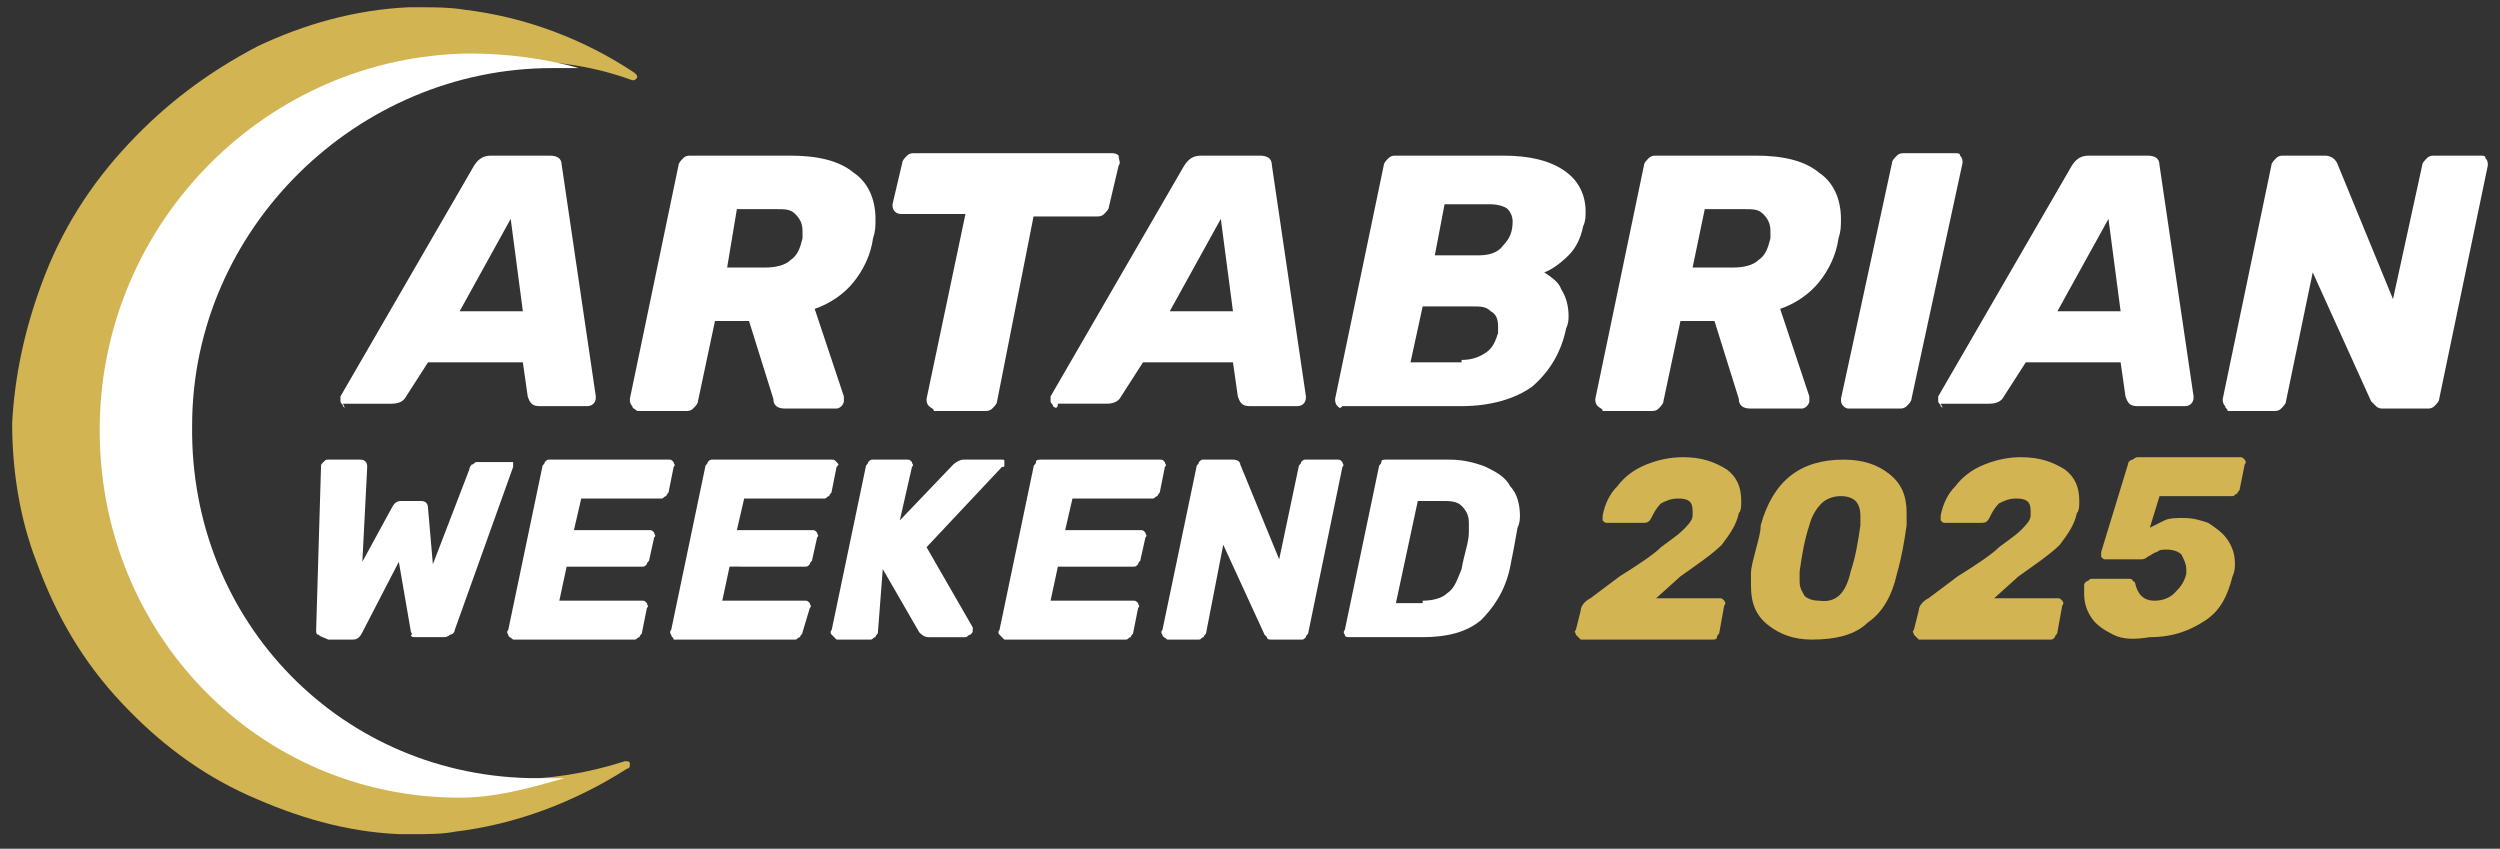 <?xml version="1.0" encoding="utf-8"?>
<!-- Generator: Adobe Illustrator 26.1.0, SVG Export Plug-In . SVG Version: 6.00 Build 0)  -->
<svg version="1.1" id="Capa_1" xmlns="http://www.w3.org/2000/svg" xmlns:xlink="http://www.w3.org/1999/xlink" x="0px" y="0px"
	 viewBox="0 0 102.8 34.9" style="enable-background:new 0 0 102.8 34.9;" xml:space="preserve">
<rect x="0" y="0" width="102.8" height="34.9" fill="#333333" stroke="none"/>
<style type="text/css">
	.st0{fill:#FFFFFF;}
	.st1{fill:#D2B452;}
</style>
<g>
	<g>
		<g>
			<g>
				<path class="st0" d="M14.1,16.7c0-0.1-0.1-0.1-0.1-0.2c0,0,0-0.1,0-0.2l5.5-9.5c0.2-0.3,0.4-0.4,0.7-0.4h2.4
					c0.3,0,0.5,0.1,0.5,0.4l1.4,9.5c0,0.1,0,0.2-0.1,0.3c-0.1,0.1-0.2,0.1-0.3,0.1h-1.9c-0.3,0-0.4-0.1-0.5-0.4l-0.2-1.4h-3.9
					l-0.9,1.4c-0.1,0.2-0.3,0.3-0.6,0.3h-2C14.2,16.8,14.2,16.8,14.1,16.7z M18.9,12.8h2.6L21,9L18.9,12.8z"/>
				<path class="st0" d="M26,16.7c-0.1-0.1-0.1-0.2-0.1-0.3l2-9.6c0-0.1,0.1-0.2,0.2-0.3c0.1-0.1,0.2-0.1,0.3-0.1h4.1
					c1.1,0,2,0.2,2.6,0.7C35.7,7.5,36,8.2,36,9c0,0.3,0,0.5-0.1,0.8c-0.1,0.7-0.4,1.3-0.8,1.8c-0.4,0.5-1,0.9-1.6,1.1l1.2,3.6
					c0,0.1,0,0.1,0,0.2c0,0.1-0.1,0.2-0.1,0.2c-0.1,0.1-0.2,0.1-0.2,0.1h-2.1c-0.3,0-0.5-0.1-0.5-0.4l-1-3.2h-1.4l-0.7,3.3
					c0,0.1-0.1,0.2-0.2,0.3c-0.1,0.1-0.2,0.1-0.3,0.1h-2C26.1,16.8,26,16.8,26,16.7z M31.5,11c0.4,0,0.8-0.1,1-0.3
					c0.3-0.2,0.4-0.5,0.5-0.9c0-0.1,0-0.2,0-0.3c0-0.3-0.1-0.5-0.3-0.7c-0.2-0.2-0.4-0.2-0.8-0.2h-1.6L29.9,11H31.5z"/>
				<path class="st0" d="M38.2,16.7c-0.1-0.1-0.1-0.2-0.1-0.3l1.6-7.6h-2.6c-0.1,0-0.2,0-0.3-0.1c-0.1-0.1-0.1-0.2-0.1-0.3l0.4-1.7
					c0-0.1,0.1-0.2,0.2-0.3c0.1-0.1,0.2-0.1,0.3-0.1h8.1c0.1,0,0.2,0,0.3,0.1C46,6.6,46.1,6.7,46,6.8l-0.4,1.7
					c0,0.1-0.1,0.2-0.2,0.3c-0.1,0.1-0.2,0.1-0.3,0.1h-2.6L41,16.5c0,0.1-0.1,0.2-0.2,0.3c-0.1,0.1-0.2,0.1-0.3,0.1h-2.1
					C38.4,16.8,38.3,16.8,38.2,16.7z"/>
				<path class="st0" d="M43.3,16.7c0-0.1-0.1-0.1-0.1-0.2c0,0,0-0.1,0-0.2l5.5-9.5c0.2-0.3,0.4-0.4,0.7-0.4h2.4
					c0.3,0,0.5,0.1,0.5,0.4l1.4,9.5c0,0.1,0,0.2-0.1,0.3c-0.1,0.1-0.2,0.1-0.3,0.1h-1.9c-0.3,0-0.4-0.1-0.5-0.4l-0.2-1.4H47
					l-0.9,1.4c-0.1,0.2-0.3,0.3-0.6,0.3h-2C43.5,16.8,43.4,16.8,43.3,16.7z M48.1,12.8h2.6L50.2,9L48.1,12.8z"/>
				<path class="st0" d="M55,16.7c-0.1-0.1-0.1-0.2-0.1-0.3l2-9.6c0-0.1,0.1-0.2,0.2-0.3c0.1-0.1,0.2-0.1,0.3-0.1h4.4
					c1.1,0,1.9,0.2,2.5,0.6c0.6,0.4,0.9,1,0.9,1.7c0,0.2,0,0.4-0.1,0.6c-0.1,0.5-0.3,0.9-0.6,1.2c-0.3,0.3-0.7,0.6-1,0.7
					c0.3,0.2,0.6,0.4,0.7,0.7c0.2,0.3,0.3,0.7,0.3,1.1c0,0.1,0,0.3-0.1,0.5c-0.2,1-0.7,1.8-1.4,2.4c-0.7,0.5-1.7,0.8-2.9,0.8h-4.9
					C55.1,16.8,55.1,16.8,55,16.7z M60.1,14.8c0.4,0,0.7-0.1,1-0.3c0.3-0.2,0.4-0.5,0.5-0.8c0-0.1,0-0.2,0-0.3
					c0-0.3-0.1-0.5-0.3-0.6c-0.2-0.2-0.4-0.2-0.8-0.2h-2l-0.5,2.3H60.1z M60.8,10.5c0.4,0,0.8-0.1,1-0.4c0.3-0.3,0.4-0.6,0.4-1
					c0-0.2-0.1-0.4-0.2-0.5c-0.1-0.1-0.4-0.2-0.7-0.2h-1.9L59,10.5H60.8z"/>
				<path class="st0" d="M65.7,16.7c-0.1-0.1-0.1-0.2-0.1-0.3l2-9.6c0-0.1,0.1-0.2,0.2-0.3c0.1-0.1,0.2-0.1,0.3-0.1h4.1
					c1.1,0,2,0.2,2.6,0.7c0.6,0.4,0.9,1.1,0.9,1.9c0,0.3,0,0.5-0.1,0.8c-0.1,0.7-0.4,1.3-0.8,1.8c-0.4,0.5-1,0.9-1.6,1.1l1.2,3.6
					c0,0.1,0,0.1,0,0.2c0,0.1-0.1,0.2-0.1,0.2c-0.1,0.1-0.2,0.1-0.2,0.1H72c-0.3,0-0.5-0.1-0.5-0.4l-1-3.2h-1.4l-0.7,3.3
					c0,0.1-0.1,0.2-0.2,0.3c-0.1,0.1-0.2,0.1-0.3,0.1h-2C65.9,16.8,65.8,16.8,65.7,16.7z M71.3,11c0.4,0,0.8-0.1,1-0.3
					c0.3-0.2,0.4-0.5,0.5-0.9c0-0.1,0-0.2,0-0.3c0-0.3-0.1-0.5-0.3-0.7c-0.2-0.2-0.4-0.2-0.8-0.2h-1.6L69.6,11H71.3z"/>
				<path class="st0" d="M75.8,16.7c-0.1-0.1-0.1-0.2-0.1-0.3l2.1-9.7c0-0.1,0.1-0.2,0.2-0.3c0.1-0.1,0.2-0.1,0.3-0.1h2.1
					c0.1,0,0.2,0,0.2,0.1c0.1,0.1,0.1,0.2,0.1,0.3l-2.1,9.7c0,0.1-0.1,0.2-0.2,0.3c-0.1,0.1-0.2,0.1-0.3,0.1h-2.1
					C76,16.8,75.9,16.8,75.8,16.7z"/>
				<path class="st0" d="M79.8,16.7c0-0.1-0.1-0.1-0.1-0.2c0,0,0-0.1,0-0.2l5.5-9.5c0.2-0.3,0.4-0.4,0.7-0.4h2.4
					c0.3,0,0.5,0.1,0.5,0.4l1.4,9.5c0,0.1,0,0.2-0.1,0.3c-0.1,0.1-0.2,0.1-0.3,0.1h-1.9c-0.3,0-0.4-0.1-0.5-0.4l-0.2-1.4h-3.9
					l-0.9,1.4c-0.1,0.2-0.3,0.3-0.6,0.3h-2C79.9,16.8,79.9,16.8,79.8,16.7z M84.6,12.8h2.6L86.7,9L84.6,12.8z"/>
				<path class="st0" d="M91.5,16.7c-0.1-0.1-0.1-0.2-0.1-0.3l2-9.6c0-0.1,0.1-0.2,0.2-0.3c0.1-0.1,0.2-0.1,0.3-0.1h1.7
					c0.2,0,0.4,0.1,0.5,0.3l2.3,5.6l1.2-5.5c0-0.1,0.1-0.2,0.2-0.3c0.1-0.1,0.2-0.1,0.3-0.1h1.9c0.1,0,0.2,0,0.2,0.1
					c0.1,0.1,0.1,0.2,0.1,0.3l-2,9.6c0,0.1-0.1,0.2-0.2,0.3c-0.1,0.1-0.2,0.1-0.3,0.1H98c-0.1,0-0.2,0-0.3-0.1
					c-0.1-0.1-0.1-0.1-0.2-0.2l-2.4-5.3l-1.1,5.3c0,0.1-0.1,0.2-0.2,0.3c-0.1,0.1-0.2,0.1-0.3,0.1h-1.9
					C91.6,16.8,91.5,16.8,91.5,16.7z"/>
			</g>
		</g>
		<g>
			<path class="st0" d="M13.1,26.1C13,26.1,13,26,13,25.9l0.2-6.7c0-0.1,0-0.1,0.1-0.2s0.1-0.1,0.2-0.1h1.3c0.2,0,0.3,0.1,0.3,0.3
				l-0.2,3.9l1.2-2.2c0.1-0.2,0.2-0.3,0.4-0.3h0.8c0.2,0,0.3,0.1,0.3,0.3l0.2,2.3l1.5-3.9c0-0.1,0.1-0.2,0.1-0.2
				c0.1,0,0.1-0.1,0.2-0.1h1.4c0.1,0,0.1,0,0.1,0c0,0,0,0.1,0,0.1c0,0,0,0.1,0,0.1l-2.4,6.7c0,0.1-0.1,0.2-0.2,0.2
				c-0.1,0.1-0.2,0.1-0.3,0.1h-1.1c-0.1,0-0.2,0-0.2-0.1C17,26.1,16.9,26,16.9,26l-0.5-2.9L14.9,26c-0.1,0.2-0.2,0.3-0.4,0.3h-1
				C13.3,26.2,13.2,26.2,13.1,26.1z"/>
			<path class="st0" d="M20.9,26.1c0,0-0.1-0.1,0-0.2l1.4-6.7c0-0.1,0.1-0.1,0.1-0.2c0.1-0.1,0.1-0.1,0.2-0.1h4.9
				c0.1,0,0.1,0,0.2,0.1c0,0.1,0.1,0.1,0,0.2l-0.2,1c0,0.1-0.1,0.1-0.1,0.2c-0.1,0-0.1,0.1-0.2,0.1h-3.3l-0.3,1.3h3.1
				c0.1,0,0.1,0,0.2,0.1c0,0.1,0.1,0.1,0,0.2L26.7,23c0,0.1-0.1,0.1-0.1,0.2c-0.1,0.1-0.1,0.1-0.2,0.1h-3.1L23,24.7h3.4
				c0.1,0,0.1,0,0.2,0.1c0,0.1,0.1,0.1,0,0.2l-0.2,1c0,0.1-0.1,0.1-0.1,0.2c-0.1,0-0.1,0.1-0.2,0.1h-5C21,26.2,20.9,26.2,20.9,26.1z
				"/>
			<path class="st0" d="M27.6,26.1c0,0-0.1-0.1,0-0.2l1.4-6.7c0-0.1,0.1-0.1,0.1-0.2c0.1-0.1,0.1-0.1,0.2-0.1h4.9
				c0.1,0,0.1,0,0.2,0.1s0.1,0.1,0,0.2l-0.2,1c0,0.1-0.1,0.1-0.1,0.2c-0.1,0-0.1,0.1-0.2,0.1h-3.3l-0.3,1.3h3.1c0.1,0,0.1,0,0.2,0.1
				c0,0.1,0.1,0.1,0,0.2L33.4,23c0,0.1-0.1,0.1-0.1,0.2c-0.1,0.1-0.1,0.1-0.2,0.1H30l-0.3,1.4h3.4c0.1,0,0.1,0,0.2,0.1
				c0,0.1,0.1,0.1,0,0.2L33,26c0,0.1-0.1,0.1-0.1,0.2c-0.1,0-0.1,0.1-0.2,0.1h-5C27.7,26.2,27.6,26.2,27.6,26.1z"/>
			<path class="st0" d="M34.2,26.1c0,0-0.1-0.1,0-0.2l1.4-6.7c0-0.1,0.1-0.1,0.1-0.2c0.1-0.1,0.1-0.1,0.2-0.1h1.4
				c0.1,0,0.1,0,0.2,0.1c0,0.1,0.1,0.1,0,0.2l-0.5,2.2l2.2-2.3c0.1-0.1,0.3-0.2,0.4-0.2h1.6c0.1,0,0.1,0,0.1,0.1c0,0,0,0.1,0,0.1
				c0,0.1,0,0.1-0.1,0.1l-3.1,3.3l1.9,3.3c0,0,0,0.1,0,0.1c0,0.1,0,0.1-0.1,0.2c-0.1,0-0.1,0.1-0.2,0.1h-1.5c-0.2,0-0.3-0.1-0.4-0.2
				l-1.5-2.6L36.1,26c0,0.1-0.1,0.1-0.1,0.2c-0.1,0-0.1,0.1-0.2,0.1h-1.4C34.3,26.2,34.3,26.2,34.2,26.1z"/>
			<path class="st0" d="M41.1,26.1c0,0-0.1-0.1,0-0.2l1.4-6.7c0-0.1,0.1-0.1,0.1-0.2s0.1-0.1,0.2-0.1h4.9c0.1,0,0.1,0,0.2,0.1
				c0,0.1,0.1,0.1,0,0.2l-0.2,1c0,0.1-0.1,0.1-0.1,0.2c-0.1,0-0.1,0.1-0.2,0.1h-3.3l-0.3,1.3h3.1c0.1,0,0.1,0,0.2,0.1
				c0,0.1,0.1,0.1,0,0.2L46.9,23c0,0.1-0.1,0.1-0.1,0.2c-0.1,0.1-0.1,0.1-0.2,0.1h-3.1l-0.3,1.4h3.4c0.1,0,0.1,0,0.2,0.1
				c0,0.1,0.1,0.1,0,0.2l-0.2,1c0,0.1-0.1,0.1-0.1,0.2c-0.1,0-0.1,0.1-0.2,0.1h-5C41.2,26.2,41.2,26.2,41.1,26.1z"/>
			<path class="st0" d="M47.8,26.1c0,0-0.1-0.1,0-0.2l1.4-6.7c0-0.1,0.1-0.1,0.1-0.2c0.1-0.1,0.1-0.1,0.2-0.1h1.2
				c0.2,0,0.3,0.1,0.3,0.2l1.6,3.9l0.8-3.8c0-0.1,0.1-0.1,0.1-0.2c0.1-0.1,0.1-0.1,0.2-0.1h1.3c0.1,0,0.1,0,0.2,0.1
				c0,0.1,0.1,0.1,0,0.2L53.8,26c0,0.1-0.1,0.1-0.1,0.2c-0.1,0.1-0.1,0.1-0.2,0.1h-1.2c-0.1,0-0.2,0-0.2-0.1c0,0-0.1-0.1-0.1-0.1
				l-1.7-3.7L49.6,26c0,0.1-0.1,0.1-0.1,0.2c-0.1,0-0.1,0.1-0.2,0.1H48C47.9,26.2,47.8,26.2,47.8,26.1z"/>
			<path class="st0" d="M55.3,26.1c0,0-0.1-0.1,0-0.2l1.4-6.7c0-0.1,0.1-0.1,0.1-0.2s0.1-0.1,0.2-0.1h2.6c0.5,0,1,0.1,1.5,0.3
				c0.4,0.2,0.8,0.4,1,0.8c0.3,0.3,0.4,0.8,0.4,1.2c0,0.1,0,0.3-0.1,0.5c-0.1,0.6-0.2,1.1-0.3,1.6c-0.2,1-0.7,1.7-1.2,2.2
				c-0.6,0.5-1.4,0.7-2.4,0.7h-3C55.4,26.2,55.3,26.2,55.3,26.1z M58.5,24.7c0.4,0,0.8-0.1,1-0.3c0.3-0.2,0.4-0.5,0.6-1
				c0.1-0.6,0.3-1.1,0.3-1.5c0-0.1,0-0.3,0-0.4c0-0.3-0.1-0.5-0.3-0.7c-0.2-0.2-0.5-0.2-0.8-0.2h-1l-0.9,4.2H58.5z"/>
			<path class="st1" d="M64.8,26.1c0-0.1-0.1-0.1,0-0.2l0.2-0.8c0-0.2,0.2-0.4,0.4-0.5l1.2-0.9c0.8-0.5,1.4-0.9,1.7-1.2
				c0.4-0.3,0.7-0.5,0.9-0.7c0.2-0.2,0.4-0.4,0.4-0.6c0-0.1,0-0.2,0-0.2c0-0.4-0.2-0.5-0.6-0.5c-0.3,0-0.5,0.1-0.7,0.2
				c-0.2,0.2-0.3,0.4-0.4,0.6c-0.1,0.2-0.2,0.2-0.4,0.2h-1.4c-0.1,0-0.1,0-0.2-0.1c0,0,0-0.1,0-0.2c0.1-0.5,0.3-0.9,0.6-1.2
				c0.3-0.4,0.7-0.7,1.2-0.9c0.5-0.2,1-0.3,1.5-0.3c0.8,0,1.3,0.2,1.8,0.5c0.4,0.3,0.6,0.7,0.6,1.3c0,0.2,0,0.4-0.1,0.5
				c-0.1,0.5-0.4,0.9-0.7,1.3c-0.4,0.4-1,0.8-1.7,1.3l-1,0.9h2.6c0.1,0,0.1,0,0.2,0.1c0,0,0.1,0.1,0,0.2L70.7,26
				c0,0.1-0.1,0.1-0.1,0.2s-0.1,0.1-0.2,0.1H65C64.9,26.2,64.9,26.2,64.8,26.1z"/>
			<path class="st1" d="M72.7,25.7c-0.5-0.4-0.7-0.9-0.7-1.6c0-0.2,0-0.3,0-0.5c0-0.3,0.1-0.6,0.2-1c0.1-0.4,0.2-0.7,0.2-1
				c0.5-1.8,1.6-2.7,3.4-2.7c0.8,0,1.4,0.2,1.9,0.6c0.5,0.4,0.7,0.9,0.7,1.6c0,0.1,0,0.3,0,0.5c-0.1,0.7-0.2,1.3-0.4,2
				c-0.2,0.9-0.6,1.6-1.2,2c-0.5,0.5-1.3,0.7-2.3,0.7C73.8,26.3,73.2,26.1,72.7,25.7z M76.1,23.5c0.2-0.6,0.3-1.2,0.4-1.9
				c0-0.2,0-0.4,0-0.4c0-0.3-0.1-0.5-0.2-0.6c-0.1-0.1-0.3-0.2-0.6-0.2c-0.3,0-0.6,0.1-0.8,0.3s-0.4,0.5-0.5,0.9
				c-0.2,0.6-0.3,1.2-0.4,1.9c0,0.1,0,0.3,0,0.4c0,0.3,0.1,0.4,0.2,0.6c0.1,0.1,0.3,0.2,0.6,0.2C75.5,24.8,75.9,24.4,76.1,23.5z"/>
			<path class="st1" d="M78.7,26.1c0-0.1-0.1-0.1,0-0.2l0.2-0.8c0-0.2,0.2-0.4,0.4-0.5l1.2-0.9c0.8-0.5,1.4-0.9,1.7-1.2
				c0.4-0.3,0.7-0.5,0.9-0.7c0.2-0.2,0.4-0.4,0.4-0.6c0-0.1,0-0.2,0-0.2c0-0.4-0.2-0.5-0.6-0.5c-0.3,0-0.5,0.1-0.7,0.2
				c-0.2,0.2-0.3,0.4-0.4,0.6c-0.1,0.2-0.2,0.2-0.4,0.2H80c-0.1,0-0.1,0-0.2-0.1c0,0,0-0.1,0-0.2c0.1-0.5,0.3-0.9,0.6-1.2
				c0.3-0.4,0.7-0.7,1.2-0.9c0.5-0.2,1-0.3,1.5-0.3c0.8,0,1.3,0.2,1.8,0.5c0.4,0.3,0.6,0.7,0.6,1.3c0,0.2,0,0.4-0.1,0.5
				c-0.1,0.5-0.4,0.9-0.7,1.3c-0.4,0.4-1,0.8-1.7,1.3l-1,0.9h2.6c0.1,0,0.1,0,0.2,0.1c0,0,0.1,0.1,0,0.2L84.6,26
				c0,0.1-0.1,0.1-0.1,0.2c-0.1,0.1-0.1,0.1-0.2,0.1h-5.4C78.8,26.2,78.8,26.2,78.7,26.1z"/>
			<path class="st1" d="M86.9,26.1c-0.4-0.2-0.7-0.4-0.9-0.7c-0.2-0.3-0.3-0.6-0.3-1c0-0.1,0-0.2,0-0.3c0-0.1,0-0.1,0.1-0.2
				c0.1,0,0.1-0.1,0.2-0.1h1.5c0.1,0,0.2,0,0.2,0.1c0.1,0,0.1,0.1,0.1,0.1c0.1,0.4,0.3,0.7,0.8,0.7c0.3,0,0.6-0.1,0.8-0.3
				c0.2-0.2,0.4-0.4,0.5-0.8c0-0.1,0-0.1,0-0.2c0-0.2-0.1-0.4-0.2-0.6c-0.1-0.1-0.3-0.2-0.6-0.2c-0.2,0-0.3,0-0.4,0.1
				c-0.1,0-0.2,0.1-0.4,0.2c-0.1,0.1-0.2,0.1-0.3,0.1h-1.4c-0.1,0-0.1,0-0.2-0.1c0-0.1,0-0.1,0-0.2l1.1-3.6c0-0.1,0.1-0.2,0.2-0.2
				c0.1-0.1,0.2-0.1,0.2-0.1h4.2c0.1,0,0.1,0,0.2,0.1c0,0,0.1,0.1,0,0.2l-0.2,1c0,0.1-0.1,0.1-0.1,0.2c-0.1,0-0.1,0.1-0.2,0.1h-3
				l-0.4,1.3c0.2-0.1,0.4-0.2,0.6-0.3c0.2-0.1,0.5-0.1,0.8-0.1c0.4,0,0.7,0.1,1,0.2c0.3,0.2,0.6,0.4,0.8,0.7c0.2,0.3,0.3,0.6,0.3,1
				c0,0.1,0,0.3-0.1,0.5c-0.2,0.8-0.5,1.4-1.1,1.8c-0.6,0.4-1.3,0.7-2.3,0.7C87.8,26.3,87.3,26.3,86.9,26.1z"/>
		</g>
	</g>
	<g>
		<g>
			<g>
				<g>
					<path class="st1" d="M5,28.9c1.5,1.6,3.2,2.9,5.2,3.8c2,0.9,4,1.5,6.2,1.6c0.2,0,0.4,0,0.6,0c0.6,0,1.2,0,1.7-0.1
						c2.5-0.3,4.9-1.2,7.1-2.6c0.1,0,0.1-0.1,0.1-0.2c0-0.1-0.1-0.1-0.2-0.1c-3.1,1-6.3,1-9.3-0.1c-5.8-2.2-9.3-7.9-9.1-13.9
						c-0.1-6,3.5-11.7,9.4-13.9c3-1.1,6.3-1.2,9.3-0.1c0.1,0,0.1,0,0.2-0.1c0-0.1,0-0.1-0.1-0.2c-2.1-1.4-4.5-2.3-7-2.6
						c-0.6-0.1-1.2-0.1-1.7-0.1c-0.2,0-0.4,0-0.6,0c-2.2,0.1-4.3,0.7-6.2,1.6C8.5,3,6.8,4.3,5.3,5.9c-1.6,1.7-2.8,3.6-3.6,5.8
						c-0.7,1.9-1.1,3.8-1.2,5.7c0,1.9,0.3,3.9,1,5.7C2.3,25.3,3.4,27.2,5,28.9z"/>
				</g>
			</g>
			<g>
				<path class="st0" d="M23.2,32c-0.4,0-0.7,0-1.1,0c-8,0-14.3-6.4-14.2-14.5C7.9,9.4,14.7,2.8,22.7,2.8c0.4,0,0.7,0,1.1,0
					c-1.4-0.4-3-0.6-4.5-0.6C11,2.3,4.2,9.1,4.1,17.5C4,26,10.6,32.8,18.9,32.8C20.4,32.8,21.8,32.4,23.2,32z"/>
			</g>
		</g>
	</g>
</g>
</svg>
